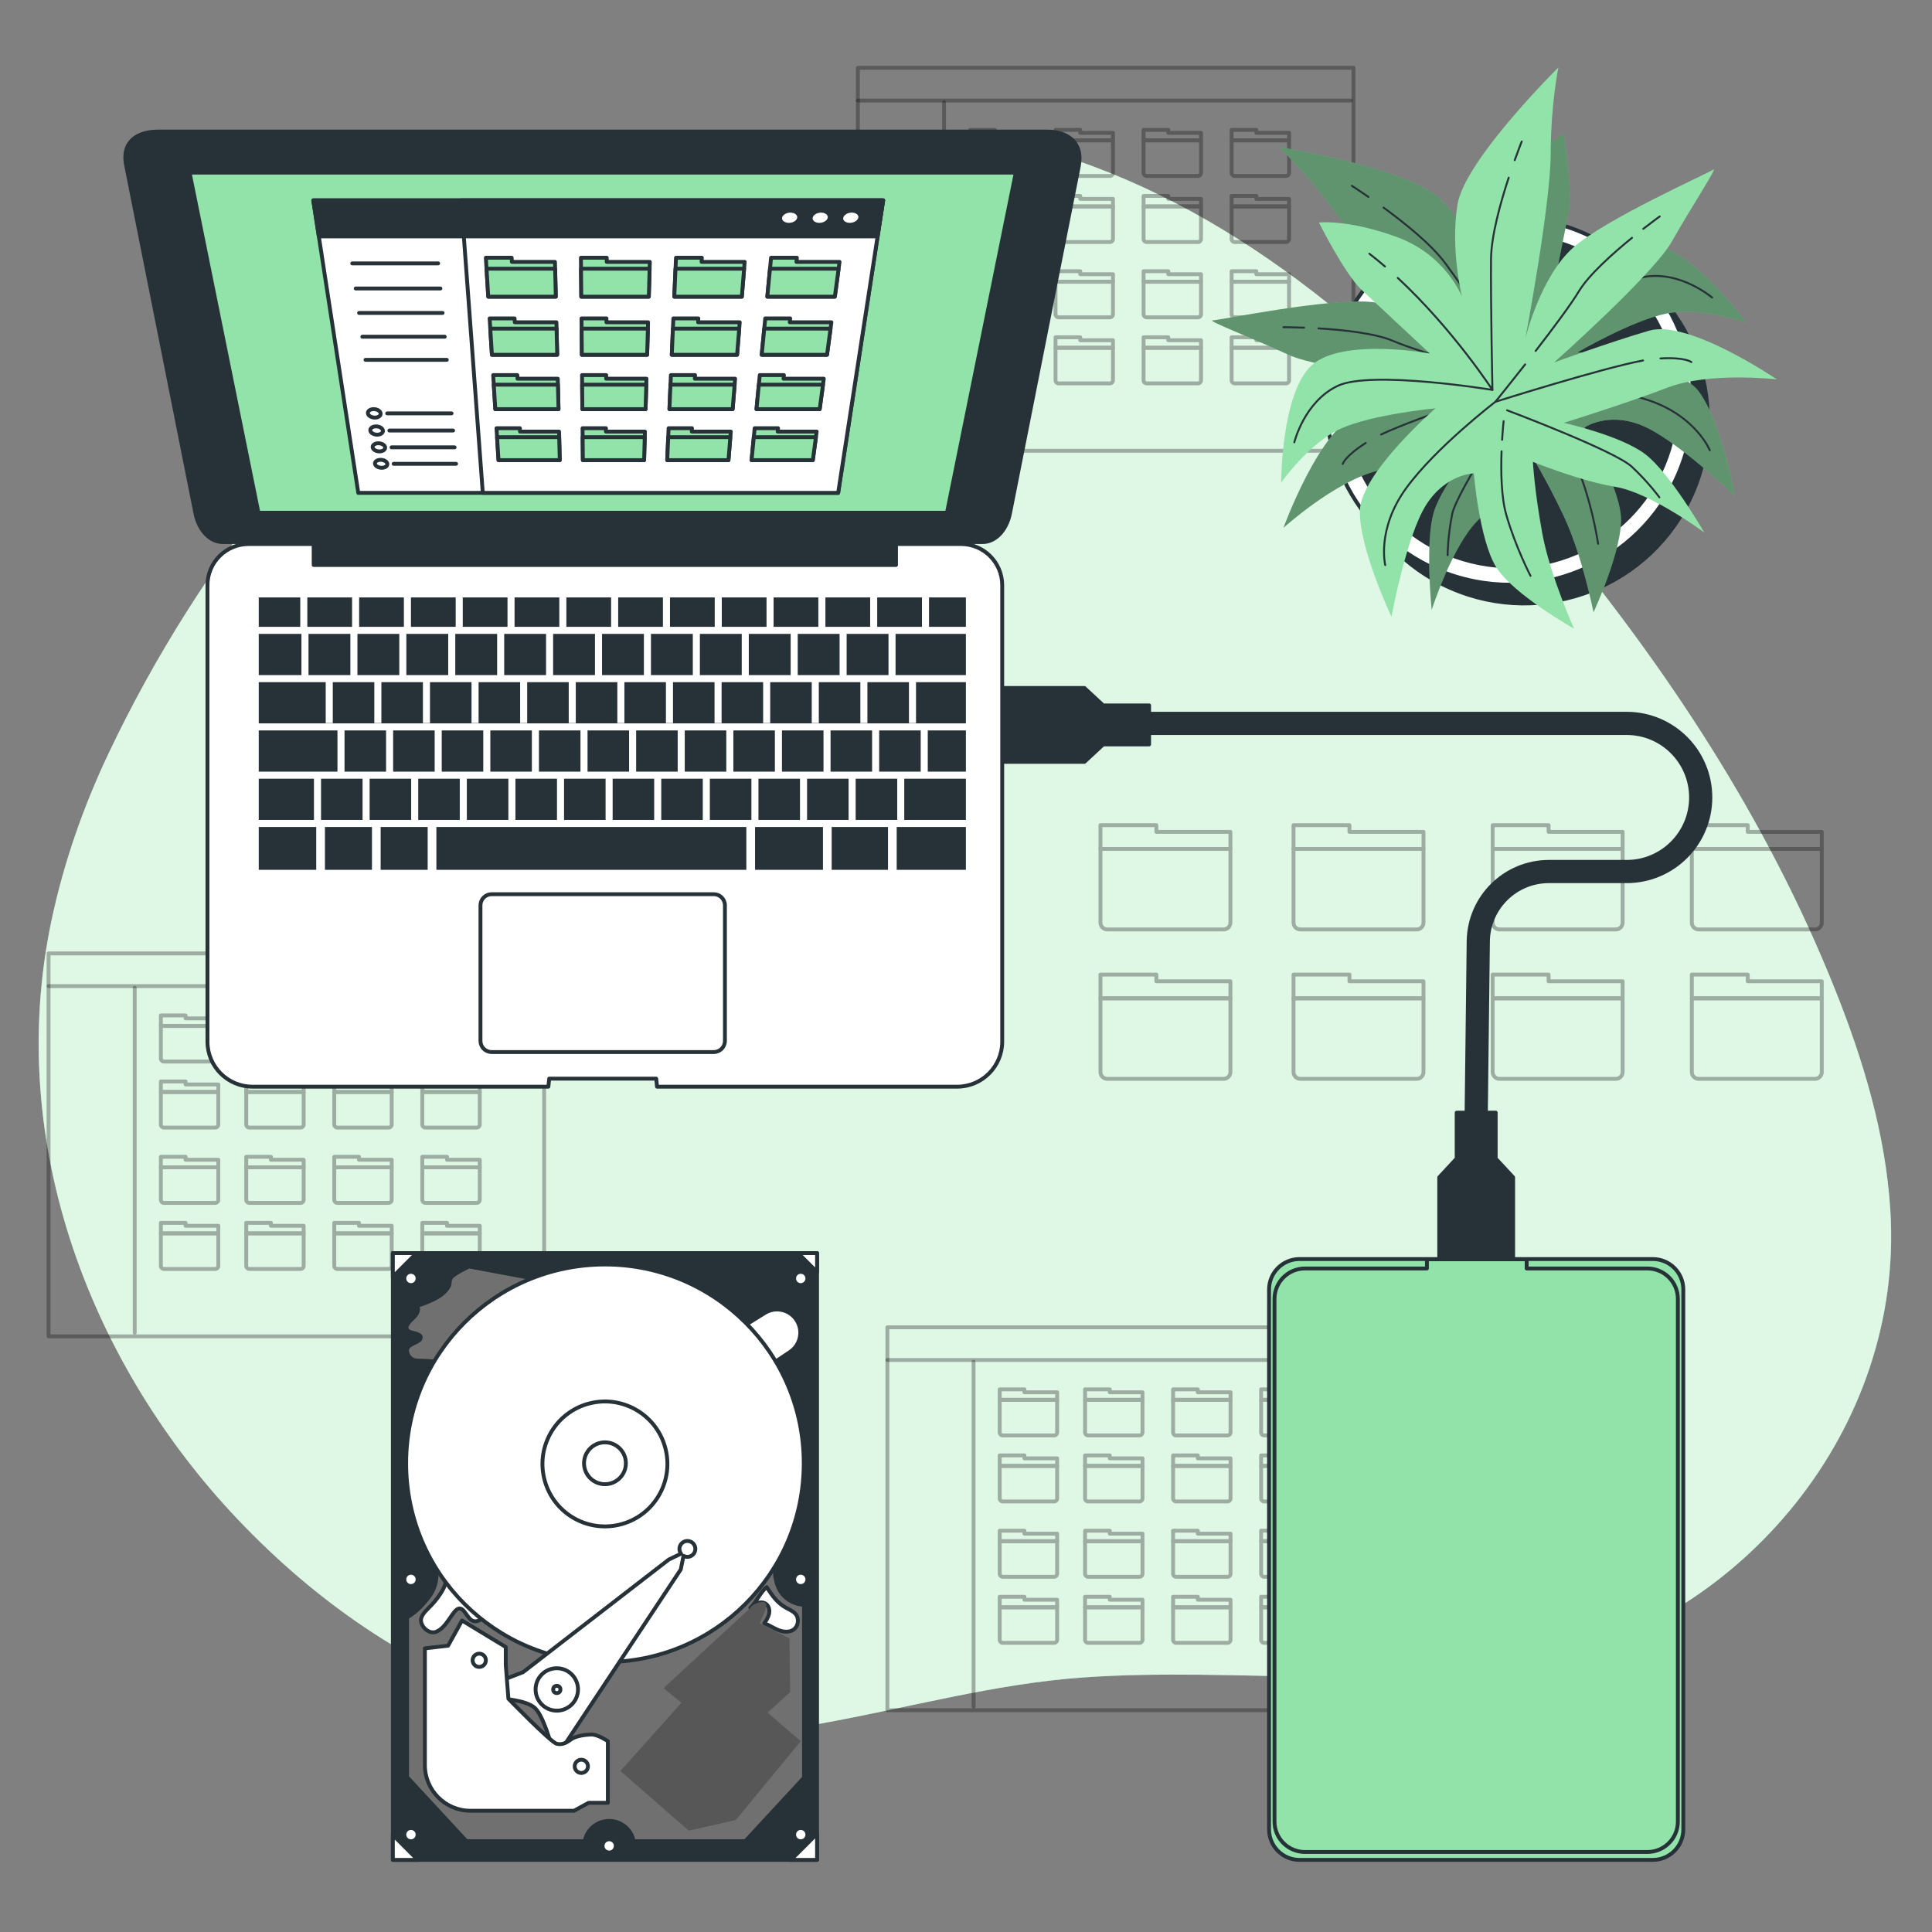 <?xml version="1.0" encoding="utf-8"?>
<svg version="1.1" xmlns="http://www.w3.org/2000/svg" xmlns:xlink="http://www.w3.org/1999/xlink" x="0px" y="0px"
	 viewBox="0 0 500 500" style="enable-background:new 0 0 500 500;" xml:space="preserve">
<rect x="0" y="0" width="500" height="500" fill="#808080" stroke="none"/>
<g id="Background_Simple">
	<g>
		<path style="fill:#92E3A9;" d="M13.33,238.212C1.005,296.617,24.322,353.989,61.455,393.125
			c41.17,43.391,93.691,63.231,150.956,52.935c22.693-4.08,45.171-10.358,68.114-11.952c39.454-2.741,81.341,3.832,120.305-4.51
			c49.282-10.551,92.02-59.258,88.383-116.476c-1.261-19.846-7.055-38.866-14.243-56.893
			c-17.674-44.327-43.88-83.728-73.335-119.278c-33.203-40.073-71.954-76.445-118.753-93.901
			C179.623,4.535,75.488,94.877,28.039,195.108C21.584,208.745,16.477,223.3,13.33,238.212z"/>
		<path style="opacity:0.7;fill:#FFFFFF;" d="M13.33,238.212C1.005,296.617,24.322,353.989,61.455,393.125
			c41.17,43.391,93.691,63.231,150.956,52.935c22.693-4.08,45.171-10.358,68.114-11.952c39.454-2.741,81.341,3.832,120.305-4.51
			c49.282-10.551,92.02-59.258,88.383-116.476c-1.261-19.846-7.055-38.866-14.243-56.893
			c-17.674-44.327-43.88-83.728-73.335-119.278c-33.203-40.073-71.954-76.445-118.753-93.901
			C179.623,4.535,75.488,94.877,28.039,195.108C21.584,208.745,16.477,223.3,13.33,238.212z"/>
	</g>
</g>
<g id="Files">
	<g style="opacity:0.3;">
		<g>
			<polygon style="fill:none;stroke:#000000;stroke-linecap:round;stroke-linejoin:round;stroke-miterlimit:10;" points="
				318.429,215.284 318.429,219.704 284.799,219.704 284.799,213.554 299.269,213.554 299.269,215.284 			"/>
			<path style="fill:none;stroke:#000000;stroke-linecap:round;stroke-linejoin:round;stroke-miterlimit:10;" d="M318.429,219.704
				v19.074c0,0.971-0.787,1.758-1.758,1.758h-30.115c-0.971,0-1.758-0.787-1.758-1.758v-19.074H318.429z"/>
		</g>
		<g>
			<polygon style="fill:none;stroke:#000000;stroke-linecap:round;stroke-linejoin:round;stroke-miterlimit:10;" points="
				318.429,253.953 318.429,258.373 284.799,258.373 284.799,252.223 299.269,252.223 299.269,253.953 			"/>
			<path style="fill:none;stroke:#000000;stroke-linecap:round;stroke-linejoin:round;stroke-miterlimit:10;" d="M318.429,258.373
				v19.074c0,0.971-0.787,1.758-1.758,1.758h-30.115c-0.971,0-1.758-0.787-1.758-1.758v-19.074H318.429z"/>
		</g>
		<g>
			<polygon style="fill:none;stroke:#000000;stroke-linecap:round;stroke-linejoin:round;stroke-miterlimit:10;" points="
				368.396,215.284 368.396,219.704 334.766,219.704 334.766,213.554 349.236,213.554 349.236,215.284 			"/>
			<path style="fill:none;stroke:#000000;stroke-linecap:round;stroke-linejoin:round;stroke-miterlimit:10;" d="M368.396,219.704
				v19.074c0,0.971-0.787,1.758-1.758,1.758h-30.115c-0.971,0-1.758-0.787-1.758-1.758v-19.074H368.396z"/>
		</g>
		<g>
			<polygon style="fill:none;stroke:#000000;stroke-linecap:round;stroke-linejoin:round;stroke-miterlimit:10;" points="
				368.396,253.953 368.396,258.373 334.766,258.373 334.766,252.223 349.236,252.223 349.236,253.953 			"/>
			<path style="fill:none;stroke:#000000;stroke-linecap:round;stroke-linejoin:round;stroke-miterlimit:10;" d="M368.396,258.373
				v19.074c0,0.971-0.787,1.758-1.758,1.758h-30.115c-0.971,0-1.758-0.787-1.758-1.758v-19.074H368.396z"/>
		</g>
		<g>
			<polygon style="fill:none;stroke:#000000;stroke-linecap:round;stroke-linejoin:round;stroke-miterlimit:10;" points="
				419.935,215.284 419.935,219.704 386.305,219.704 386.305,213.554 400.775,213.554 400.775,215.284 			"/>
			<path style="fill:none;stroke:#000000;stroke-linecap:round;stroke-linejoin:round;stroke-miterlimit:10;" d="M419.935,219.704
				v19.074c0,0.971-0.787,1.758-1.758,1.758h-30.115c-0.971,0-1.758-0.787-1.758-1.758v-19.074H419.935z"/>
		</g>
		<g>
			<polygon style="fill:none;stroke:#000000;stroke-linecap:round;stroke-linejoin:round;stroke-miterlimit:10;" points="
				419.935,253.953 419.935,258.373 386.305,258.373 386.305,252.223 400.775,252.223 400.775,253.953 			"/>
			<path style="fill:none;stroke:#000000;stroke-linecap:round;stroke-linejoin:round;stroke-miterlimit:10;" d="M419.935,258.373
				v19.074c0,0.971-0.787,1.758-1.758,1.758h-30.115c-0.971,0-1.758-0.787-1.758-1.758v-19.074H419.935z"/>
		</g>
		<g>
			<polygon style="fill:none;stroke:#000000;stroke-linecap:round;stroke-linejoin:round;stroke-miterlimit:10;" points="
				471.474,215.284 471.474,219.704 437.844,219.704 437.844,213.554 452.314,213.554 452.314,215.284 			"/>
			<path style="fill:none;stroke:#000000;stroke-linecap:round;stroke-linejoin:round;stroke-miterlimit:10;" d="M471.474,219.704
				v19.074c0,0.971-0.787,1.758-1.758,1.758h-30.115c-0.971,0-1.758-0.787-1.758-1.758v-19.074H471.474z"/>
		</g>
		<g>
			<polygon style="fill:none;stroke:#000000;stroke-linecap:round;stroke-linejoin:round;stroke-miterlimit:10;" points="
				471.474,253.953 471.474,258.373 437.844,258.373 437.844,252.223 452.314,252.223 452.314,253.953 			"/>
			<path style="fill:none;stroke:#000000;stroke-linecap:round;stroke-linejoin:round;stroke-miterlimit:10;" d="M471.474,258.373
				v19.074c0,0.971-0.787,1.758-1.758,1.758h-30.115c-0.971,0-1.758-0.787-1.758-1.758v-19.074H471.474z"/>
		</g>
	</g>
	<g>
		<g style="opacity:0.3;">
			<g>
				<polygon style="fill:none;stroke:#000000;stroke-linecap:round;stroke-linejoin:round;stroke-miterlimit:10;" points="
					273.588,360.326 273.588,362.279 258.721,362.279 258.721,359.561 265.118,359.561 265.118,360.326 				"/>
				<path style="fill:none;stroke:#000000;stroke-linecap:round;stroke-linejoin:round;stroke-miterlimit:10;" d="M273.588,362.279
					v8.432c0,0.429-0.348,0.777-0.777,0.777h-13.313c-0.429,0-0.777-0.348-0.777-0.777v-8.432H273.588z"/>
			</g>
			<g>
				<polygon style="fill:none;stroke:#000000;stroke-linecap:round;stroke-linejoin:round;stroke-miterlimit:10;" points="
					273.588,377.42 273.588,379.374 258.721,379.374 258.721,376.655 265.118,376.655 265.118,377.42 				"/>
				<path style="fill:none;stroke:#000000;stroke-linecap:round;stroke-linejoin:round;stroke-miterlimit:10;" d="M273.588,379.374
					v8.432c0,0.429-0.348,0.777-0.777,0.777h-13.313c-0.429,0-0.777-0.348-0.777-0.777v-8.432H273.588z"/>
			</g>
			<g>
				<polygon style="fill:none;stroke:#000000;stroke-linecap:round;stroke-linejoin:round;stroke-miterlimit:10;" points="
					295.678,360.326 295.678,362.279 280.811,362.279 280.811,359.561 287.208,359.561 287.208,360.326 				"/>
				<path style="fill:none;stroke:#000000;stroke-linecap:round;stroke-linejoin:round;stroke-miterlimit:10;" d="M295.678,362.279
					v8.432c0,0.429-0.348,0.777-0.777,0.777h-13.313c-0.429,0-0.777-0.348-0.777-0.777v-8.432H295.678z"/>
			</g>
			<g>
				<polygon style="fill:none;stroke:#000000;stroke-linecap:round;stroke-linejoin:round;stroke-miterlimit:10;" points="
					295.678,377.42 295.678,379.374 280.811,379.374 280.811,376.655 287.208,376.655 287.208,377.42 				"/>
				<path style="fill:none;stroke:#000000;stroke-linecap:round;stroke-linejoin:round;stroke-miterlimit:10;" d="M295.678,379.374
					v8.432c0,0.429-0.348,0.777-0.777,0.777h-13.313c-0.429,0-0.777-0.348-0.777-0.777v-8.432H295.678z"/>
			</g>
			<g>
				<polygon style="fill:none;stroke:#000000;stroke-linecap:round;stroke-linejoin:round;stroke-miterlimit:10;" points="
					318.462,360.326 318.462,362.279 303.595,362.279 303.595,359.561 309.992,359.561 309.992,360.326 				"/>
				<path style="fill:none;stroke:#000000;stroke-linecap:round;stroke-linejoin:round;stroke-miterlimit:10;" d="M318.462,362.279
					v8.432c0,0.429-0.348,0.777-0.777,0.777h-13.313c-0.429,0-0.777-0.348-0.777-0.777v-8.432H318.462z"/>
			</g>
			<g>
				<polygon style="fill:none;stroke:#000000;stroke-linecap:round;stroke-linejoin:round;stroke-miterlimit:10;" points="
					318.462,377.42 318.462,379.374 303.595,379.374 303.595,376.655 309.992,376.655 309.992,377.42 				"/>
				<path style="fill:none;stroke:#000000;stroke-linecap:round;stroke-linejoin:round;stroke-miterlimit:10;" d="M318.462,379.374
					v8.432c0,0.429-0.348,0.777-0.777,0.777h-13.313c-0.429,0-0.777-0.348-0.777-0.777v-8.432H318.462z"/>
			</g>
			<g>
				<polygon style="fill:none;stroke:#000000;stroke-linecap:round;stroke-linejoin:round;stroke-miterlimit:10;" points="
					341.246,360.326 341.246,362.279 326.379,362.279 326.379,359.561 332.776,359.561 332.776,360.326 				"/>
				<path style="fill:none;stroke:#000000;stroke-linecap:round;stroke-linejoin:round;stroke-miterlimit:10;" d="M341.246,362.279
					v8.432c0,0.429-0.348,0.777-0.777,0.777h-13.313c-0.429,0-0.777-0.348-0.777-0.777v-8.432H341.246z"/>
			</g>
			<g>
				<polygon style="fill:none;stroke:#000000;stroke-linecap:round;stroke-linejoin:round;stroke-miterlimit:10;" points="
					341.246,377.42 341.246,379.374 326.379,379.374 326.379,376.655 332.776,376.655 332.776,377.42 				"/>
				<path style="fill:none;stroke:#000000;stroke-linecap:round;stroke-linejoin:round;stroke-miterlimit:10;" d="M341.246,379.374
					v8.432c0,0.429-0.348,0.777-0.777,0.777h-13.313c-0.429,0-0.777-0.348-0.777-0.777v-8.432H341.246z"/>
			</g>
		</g>
		<g style="opacity:0.3;">
			<g>
				<polygon style="fill:none;stroke:#000000;stroke-linecap:round;stroke-linejoin:round;stroke-miterlimit:10;" points="
					273.588,396.911 273.588,398.865 258.721,398.865 258.721,396.146 265.118,396.146 265.118,396.911 				"/>
				<path style="fill:none;stroke:#000000;stroke-linecap:round;stroke-linejoin:round;stroke-miterlimit:10;" d="M273.588,398.865
					v8.432c0,0.429-0.348,0.777-0.777,0.777h-13.313c-0.429,0-0.777-0.348-0.777-0.777v-8.432H273.588z"/>
			</g>
			<g>
				<polygon style="fill:none;stroke:#000000;stroke-linecap:round;stroke-linejoin:round;stroke-miterlimit:10;" points="
					273.588,414.005 273.588,415.96 258.721,415.96 258.721,413.241 265.118,413.241 265.118,414.005 				"/>
				<path style="fill:none;stroke:#000000;stroke-linecap:round;stroke-linejoin:round;stroke-miterlimit:10;" d="M273.588,415.96
					v8.432c0,0.429-0.348,0.777-0.777,0.777h-13.313c-0.429,0-0.777-0.348-0.777-0.777v-8.432H273.588z"/>
			</g>
			<g>
				<polygon style="fill:none;stroke:#000000;stroke-linecap:round;stroke-linejoin:round;stroke-miterlimit:10;" points="
					295.678,396.911 295.678,398.865 280.811,398.865 280.811,396.146 287.208,396.146 287.208,396.911 				"/>
				<path style="fill:none;stroke:#000000;stroke-linecap:round;stroke-linejoin:round;stroke-miterlimit:10;" d="M295.678,398.865
					v8.432c0,0.429-0.348,0.777-0.777,0.777h-13.313c-0.429,0-0.777-0.348-0.777-0.777v-8.432H295.678z"/>
			</g>
			<g>
				<polygon style="fill:none;stroke:#000000;stroke-linecap:round;stroke-linejoin:round;stroke-miterlimit:10;" points="
					295.678,414.005 295.678,415.96 280.811,415.96 280.811,413.241 287.208,413.241 287.208,414.005 				"/>
				<path style="fill:none;stroke:#000000;stroke-linecap:round;stroke-linejoin:round;stroke-miterlimit:10;" d="M295.678,415.96
					v8.432c0,0.429-0.348,0.777-0.777,0.777h-13.313c-0.429,0-0.777-0.348-0.777-0.777v-8.432H295.678z"/>
			</g>
			<g>
				<polygon style="fill:none;stroke:#000000;stroke-linecap:round;stroke-linejoin:round;stroke-miterlimit:10;" points="
					318.462,396.911 318.462,398.865 303.595,398.865 303.595,396.146 309.992,396.146 309.992,396.911 				"/>
				<path style="fill:none;stroke:#000000;stroke-linecap:round;stroke-linejoin:round;stroke-miterlimit:10;" d="M318.462,398.865
					v8.432c0,0.429-0.348,0.777-0.777,0.777h-13.313c-0.429,0-0.777-0.348-0.777-0.777v-8.432H318.462z"/>
			</g>
			<g>
				<polygon style="fill:none;stroke:#000000;stroke-linecap:round;stroke-linejoin:round;stroke-miterlimit:10;" points="
					318.462,414.005 318.462,415.96 303.595,415.96 303.595,413.241 309.992,413.241 309.992,414.005 				"/>
				<path style="fill:none;stroke:#000000;stroke-linecap:round;stroke-linejoin:round;stroke-miterlimit:10;" d="M318.462,415.96
					v8.432c0,0.429-0.348,0.777-0.777,0.777h-13.313c-0.429,0-0.777-0.348-0.777-0.777v-8.432H318.462z"/>
			</g>
			<g>
				<polygon style="fill:none;stroke:#000000;stroke-linecap:round;stroke-linejoin:round;stroke-miterlimit:10;" points="
					341.246,396.911 341.246,398.865 326.379,398.865 326.379,396.146 332.776,396.146 332.776,396.911 				"/>
				<path style="fill:none;stroke:#000000;stroke-linecap:round;stroke-linejoin:round;stroke-miterlimit:10;" d="M341.246,398.865
					v8.432c0,0.429-0.348,0.777-0.777,0.777h-13.313c-0.429,0-0.777-0.348-0.777-0.777v-8.432H341.246z"/>
			</g>
			<g>
				<polygon style="fill:none;stroke:#000000;stroke-linecap:round;stroke-linejoin:round;stroke-miterlimit:10;" points="
					341.246,414.005 341.246,415.96 326.379,415.96 326.379,413.241 332.776,413.241 332.776,414.005 				"/>
				<path style="fill:none;stroke:#000000;stroke-linecap:round;stroke-linejoin:round;stroke-miterlimit:10;" d="M341.246,415.96
					v8.432c0,0.429-0.348,0.777-0.777,0.777h-13.313c-0.429,0-0.777-0.348-0.777-0.777v-8.432H341.246z"/>
			</g>
		</g>
		
			<rect x="229.653" y="343.503" style="opacity:0.3;fill:none;stroke:#000000;stroke-linecap:round;stroke-linejoin:round;stroke-miterlimit:10;" width="128.26" height="99.11"/>
		
			<line style="opacity:0.3;fill:none;stroke:#000000;stroke-linecap:round;stroke-linejoin:round;stroke-miterlimit:10;" x1="229.646" y1="351.973" x2="357.248" y2="351.973"/>
		
			<line style="opacity:0.3;fill:none;stroke:#000000;stroke-linecap:round;stroke-linejoin:round;stroke-miterlimit:10;" x1="251.954" y1="352.419" x2="251.954" y2="441.651"/>
	</g>
	<g>
		<g style="opacity:0.3;">
			<g>
				<polygon style="fill:none;stroke:#000000;stroke-linecap:round;stroke-linejoin:round;stroke-miterlimit:10;" points="
					56.5,263.559 56.5,265.513 41.633,265.513 41.633,262.794 48.03,262.794 48.03,263.559 				"/>
				<path style="fill:none;stroke:#000000;stroke-linecap:round;stroke-linejoin:round;stroke-miterlimit:10;" d="M56.5,265.513
					v8.432c0,0.429-0.348,0.777-0.777,0.777H42.41c-0.429,0-0.777-0.348-0.777-0.777v-8.432H56.5z"/>
			</g>
			<g>
				<polygon style="fill:none;stroke:#000000;stroke-linecap:round;stroke-linejoin:round;stroke-miterlimit:10;" points="
					56.5,280.654 56.5,282.608 41.633,282.608 41.633,279.889 48.03,279.889 48.03,280.654 				"/>
				<path style="fill:none;stroke:#000000;stroke-linecap:round;stroke-linejoin:round;stroke-miterlimit:10;" d="M56.5,282.608
					v8.432c0,0.429-0.348,0.777-0.777,0.777H42.41c-0.429,0-0.777-0.348-0.777-0.777v-8.432H56.5z"/>
			</g>
			<g>
				<polygon style="fill:none;stroke:#000000;stroke-linecap:round;stroke-linejoin:round;stroke-miterlimit:10;" points="
					78.59,263.559 78.59,265.513 63.723,265.513 63.723,262.794 70.12,262.794 70.12,263.559 				"/>
				<path style="fill:none;stroke:#000000;stroke-linecap:round;stroke-linejoin:round;stroke-miterlimit:10;" d="M78.59,265.513
					v8.432c0,0.429-0.348,0.777-0.777,0.777H64.5c-0.429,0-0.777-0.348-0.777-0.777v-8.432H78.59z"/>
			</g>
			<g>
				<polygon style="fill:none;stroke:#000000;stroke-linecap:round;stroke-linejoin:round;stroke-miterlimit:10;" points="
					78.59,280.654 78.59,282.608 63.723,282.608 63.723,279.889 70.12,279.889 70.12,280.654 				"/>
				<path style="fill:none;stroke:#000000;stroke-linecap:round;stroke-linejoin:round;stroke-miterlimit:10;" d="M78.59,282.608
					v8.432c0,0.429-0.348,0.777-0.777,0.777H64.5c-0.429,0-0.777-0.348-0.777-0.777v-8.432H78.59z"/>
			</g>
			<g>
				<polygon style="fill:none;stroke:#000000;stroke-linecap:round;stroke-linejoin:round;stroke-miterlimit:10;" points="
					101.374,263.559 101.374,265.513 86.507,265.513 86.507,262.794 92.904,262.794 92.904,263.559 				"/>
				<path style="fill:none;stroke:#000000;stroke-linecap:round;stroke-linejoin:round;stroke-miterlimit:10;" d="M101.374,265.513
					v8.432c0,0.429-0.348,0.777-0.777,0.777H87.284c-0.429,0-0.777-0.348-0.777-0.777v-8.432H101.374z"/>
			</g>
			<g>
				<polygon style="fill:none;stroke:#000000;stroke-linecap:round;stroke-linejoin:round;stroke-miterlimit:10;" points="
					101.374,280.654 101.374,282.608 86.507,282.608 86.507,279.889 92.904,279.889 92.904,280.654 				"/>
				<path style="fill:none;stroke:#000000;stroke-linecap:round;stroke-linejoin:round;stroke-miterlimit:10;" d="M101.374,282.608
					v8.432c0,0.429-0.348,0.777-0.777,0.777H87.284c-0.429,0-0.777-0.348-0.777-0.777v-8.432H101.374z"/>
			</g>
			<g>
				<polygon style="fill:none;stroke:#000000;stroke-linecap:round;stroke-linejoin:round;stroke-miterlimit:10;" points="
					124.159,263.559 124.159,265.513 109.292,265.513 109.292,262.794 115.688,262.794 115.688,263.559 				"/>
				<path style="fill:none;stroke:#000000;stroke-linecap:round;stroke-linejoin:round;stroke-miterlimit:10;" d="M124.159,265.513
					v8.432c0,0.429-0.348,0.777-0.777,0.777h-13.313c-0.429,0-0.777-0.348-0.777-0.777v-8.432H124.159z"/>
			</g>
			<g>
				<polygon style="fill:none;stroke:#000000;stroke-linecap:round;stroke-linejoin:round;stroke-miterlimit:10;" points="
					124.159,280.654 124.159,282.608 109.292,282.608 109.292,279.889 115.688,279.889 115.688,280.654 				"/>
				<path style="fill:none;stroke:#000000;stroke-linecap:round;stroke-linejoin:round;stroke-miterlimit:10;" d="M124.159,282.608
					v8.432c0,0.429-0.348,0.777-0.777,0.777h-13.313c-0.429,0-0.777-0.348-0.777-0.777v-8.432H124.159z"/>
			</g>
		</g>
		<g style="opacity:0.3;">
			<g>
				<polygon style="fill:none;stroke:#000000;stroke-linecap:round;stroke-linejoin:round;stroke-miterlimit:10;" points="
					56.5,300.144 56.5,302.098 41.633,302.098 41.633,299.38 48.03,299.38 48.03,300.144 				"/>
				<path style="fill:none;stroke:#000000;stroke-linecap:round;stroke-linejoin:round;stroke-miterlimit:10;" d="M56.5,302.098
					v8.432c0,0.429-0.348,0.777-0.777,0.777H42.41c-0.429,0-0.777-0.348-0.777-0.777v-8.432H56.5z"/>
			</g>
			<g>
				<polygon style="fill:none;stroke:#000000;stroke-linecap:round;stroke-linejoin:round;stroke-miterlimit:10;" points="
					56.5,317.239 56.5,319.193 41.633,319.193 41.633,316.474 48.03,316.474 48.03,317.239 				"/>
				<path style="fill:none;stroke:#000000;stroke-linecap:round;stroke-linejoin:round;stroke-miterlimit:10;" d="M56.5,319.193
					v8.432c0,0.429-0.348,0.777-0.777,0.777H42.41c-0.429,0-0.777-0.348-0.777-0.777v-8.432H56.5z"/>
			</g>
			<g>
				<polygon style="fill:none;stroke:#000000;stroke-linecap:round;stroke-linejoin:round;stroke-miterlimit:10;" points="
					78.59,300.144 78.59,302.098 63.723,302.098 63.723,299.38 70.12,299.38 70.12,300.144 				"/>
				<path style="fill:none;stroke:#000000;stroke-linecap:round;stroke-linejoin:round;stroke-miterlimit:10;" d="M78.59,302.098
					v8.432c0,0.429-0.348,0.777-0.777,0.777H64.5c-0.429,0-0.777-0.348-0.777-0.777v-8.432H78.59z"/>
			</g>
			<g>
				<polygon style="fill:none;stroke:#000000;stroke-linecap:round;stroke-linejoin:round;stroke-miterlimit:10;" points="
					78.59,317.239 78.59,319.193 63.723,319.193 63.723,316.474 70.12,316.474 70.12,317.239 				"/>
				<path style="fill:none;stroke:#000000;stroke-linecap:round;stroke-linejoin:round;stroke-miterlimit:10;" d="M78.59,319.193
					v8.432c0,0.429-0.348,0.777-0.777,0.777H64.5c-0.429,0-0.777-0.348-0.777-0.777v-8.432H78.59z"/>
			</g>
			<g>
				<polygon style="fill:none;stroke:#000000;stroke-linecap:round;stroke-linejoin:round;stroke-miterlimit:10;" points="
					101.374,300.144 101.374,302.098 86.507,302.098 86.507,299.38 92.904,299.38 92.904,300.144 				"/>
				<path style="fill:none;stroke:#000000;stroke-linecap:round;stroke-linejoin:round;stroke-miterlimit:10;" d="M101.374,302.098
					v8.432c0,0.429-0.348,0.777-0.777,0.777H87.284c-0.429,0-0.777-0.348-0.777-0.777v-8.432H101.374z"/>
			</g>
			<g>
				<polygon style="fill:none;stroke:#000000;stroke-linecap:round;stroke-linejoin:round;stroke-miterlimit:10;" points="
					101.374,317.239 101.374,319.193 86.507,319.193 86.507,316.474 92.904,316.474 92.904,317.239 				"/>
				<path style="fill:none;stroke:#000000;stroke-linecap:round;stroke-linejoin:round;stroke-miterlimit:10;" d="M101.374,319.193
					v8.432c0,0.429-0.348,0.777-0.777,0.777H87.284c-0.429,0-0.777-0.348-0.777-0.777v-8.432H101.374z"/>
			</g>
			<g>
				<polygon style="fill:none;stroke:#000000;stroke-linecap:round;stroke-linejoin:round;stroke-miterlimit:10;" points="
					124.159,300.144 124.159,302.098 109.292,302.098 109.292,299.38 115.688,299.38 115.688,300.144 				"/>
				<path style="fill:none;stroke:#000000;stroke-linecap:round;stroke-linejoin:round;stroke-miterlimit:10;" d="M124.159,302.098
					v8.432c0,0.429-0.348,0.777-0.777,0.777h-13.313c-0.429,0-0.777-0.348-0.777-0.777v-8.432H124.159z"/>
			</g>
			<g>
				<polygon style="fill:none;stroke:#000000;stroke-linecap:round;stroke-linejoin:round;stroke-miterlimit:10;" points="
					124.159,317.239 124.159,319.193 109.292,319.193 109.292,316.474 115.688,316.474 115.688,317.239 				"/>
				<path style="fill:none;stroke:#000000;stroke-linecap:round;stroke-linejoin:round;stroke-miterlimit:10;" d="M124.159,319.193
					v8.432c0,0.429-0.348,0.777-0.777,0.777h-13.313c-0.429,0-0.777-0.348-0.777-0.777v-8.432H124.159z"/>
			</g>
		</g>
		
			<rect x="12.565" y="246.736" style="opacity:0.3;fill:none;stroke:#000000;stroke-linecap:round;stroke-linejoin:round;stroke-miterlimit:10;" width="128.26" height="99.11"/>
		
			<line style="opacity:0.3;fill:none;stroke:#000000;stroke-linecap:round;stroke-linejoin:round;stroke-miterlimit:10;" x1="12.558" y1="255.207" x2="140.161" y2="255.207"/>
		
			<line style="opacity:0.3;fill:none;stroke:#000000;stroke-linecap:round;stroke-linejoin:round;stroke-miterlimit:10;" x1="34.867" y1="255.653" x2="34.867" y2="344.885"/>
	</g>
	<g>
		<g style="opacity:0.3;">
			<g>
				<polygon style="fill:none;stroke:#000000;stroke-linecap:round;stroke-linejoin:round;stroke-miterlimit:10;" points="
					265.949,34.376 265.949,36.33 251.081,36.33 251.081,33.611 257.478,33.611 257.478,34.376 				"/>
				<path style="fill:none;stroke:#000000;stroke-linecap:round;stroke-linejoin:round;stroke-miterlimit:10;" d="M265.949,36.33
					v8.432c0,0.429-0.348,0.777-0.777,0.777h-13.313c-0.429,0-0.777-0.348-0.777-0.777V36.33H265.949z"/>
			</g>
			<g>
				<polygon style="fill:none;stroke:#000000;stroke-linecap:round;stroke-linejoin:round;stroke-miterlimit:10;" points="
					265.949,51.471 265.949,53.425 251.081,53.425 251.081,50.706 257.478,50.706 257.478,51.471 				"/>
				<path style="fill:none;stroke:#000000;stroke-linecap:round;stroke-linejoin:round;stroke-miterlimit:10;" d="M265.949,53.425
					v8.432c0,0.429-0.348,0.777-0.777,0.777h-13.313c-0.429,0-0.777-0.348-0.777-0.777v-8.432H265.949z"/>
			</g>
			<g>
				<polygon style="fill:none;stroke:#000000;stroke-linecap:round;stroke-linejoin:round;stroke-miterlimit:10;" points="
					288.038,34.376 288.038,36.33 273.171,36.33 273.171,33.611 279.568,33.611 279.568,34.376 				"/>
				<path style="fill:none;stroke:#000000;stroke-linecap:round;stroke-linejoin:round;stroke-miterlimit:10;" d="M288.038,36.33
					v8.432c0,0.429-0.348,0.777-0.777,0.777h-13.313c-0.429,0-0.777-0.348-0.777-0.777V36.33H288.038z"/>
			</g>
			<g>
				<polygon style="fill:none;stroke:#000000;stroke-linecap:round;stroke-linejoin:round;stroke-miterlimit:10;" points="
					288.038,51.471 288.038,53.425 273.171,53.425 273.171,50.706 279.568,50.706 279.568,51.471 				"/>
				<path style="fill:none;stroke:#000000;stroke-linecap:round;stroke-linejoin:round;stroke-miterlimit:10;" d="M288.038,53.425
					v8.432c0,0.429-0.348,0.777-0.777,0.777h-13.313c-0.429,0-0.777-0.348-0.777-0.777v-8.432H288.038z"/>
			</g>
			<g>
				<polygon style="fill:none;stroke:#000000;stroke-linecap:round;stroke-linejoin:round;stroke-miterlimit:10;" points="
					310.823,34.376 310.823,36.33 295.956,36.33 295.956,33.611 302.352,33.611 302.352,34.376 				"/>
				<path style="fill:none;stroke:#000000;stroke-linecap:round;stroke-linejoin:round;stroke-miterlimit:10;" d="M310.823,36.33
					v8.432c0,0.429-0.348,0.777-0.777,0.777h-13.313c-0.429,0-0.777-0.348-0.777-0.777V36.33H310.823z"/>
			</g>
			<g>
				<polygon style="fill:none;stroke:#000000;stroke-linecap:round;stroke-linejoin:round;stroke-miterlimit:10;" points="
					310.823,51.471 310.823,53.425 295.956,53.425 295.956,50.706 302.352,50.706 302.352,51.471 				"/>
				<path style="fill:none;stroke:#000000;stroke-linecap:round;stroke-linejoin:round;stroke-miterlimit:10;" d="M310.823,53.425
					v8.432c0,0.429-0.348,0.777-0.777,0.777h-13.313c-0.429,0-0.777-0.348-0.777-0.777v-8.432H310.823z"/>
			</g>
			<g>
				<polygon style="fill:none;stroke:#000000;stroke-linecap:round;stroke-linejoin:round;stroke-miterlimit:10;" points="
					333.607,34.376 333.607,36.33 318.74,36.33 318.74,33.611 325.137,33.611 325.137,34.376 				"/>
				<path style="fill:none;stroke:#000000;stroke-linecap:round;stroke-linejoin:round;stroke-miterlimit:10;" d="M333.607,36.33
					v8.432c0,0.429-0.348,0.777-0.777,0.777h-13.313c-0.429,0-0.777-0.348-0.777-0.777V36.33H333.607z"/>
			</g>
			<g>
				<polygon style="fill:none;stroke:#000000;stroke-linecap:round;stroke-linejoin:round;stroke-miterlimit:10;" points="
					333.607,51.471 333.607,53.425 318.74,53.425 318.74,50.706 325.137,50.706 325.137,51.471 				"/>
				<path style="fill:none;stroke:#000000;stroke-linecap:round;stroke-linejoin:round;stroke-miterlimit:10;" d="M333.607,53.425
					v8.432c0,0.429-0.348,0.777-0.777,0.777h-13.313c-0.429,0-0.777-0.348-0.777-0.777v-8.432H333.607z"/>
			</g>
		</g>
		<g style="opacity:0.3;">
			<g>
				<polygon style="fill:none;stroke:#000000;stroke-linecap:round;stroke-linejoin:round;stroke-miterlimit:10;" points="
					265.949,70.961 265.949,72.915 251.081,72.915 251.081,70.196 257.478,70.196 257.478,70.961 				"/>
				<path style="fill:none;stroke:#000000;stroke-linecap:round;stroke-linejoin:round;stroke-miterlimit:10;" d="M265.949,72.915
					v8.432c0,0.429-0.348,0.777-0.777,0.777h-13.313c-0.429,0-0.777-0.348-0.777-0.777v-8.432H265.949z"/>
			</g>
			<g>
				<polygon style="fill:none;stroke:#000000;stroke-linecap:round;stroke-linejoin:round;stroke-miterlimit:10;" points="
					265.949,88.056 265.949,90.01 251.081,90.01 251.081,87.291 257.478,87.291 257.478,88.056 				"/>
				<path style="fill:none;stroke:#000000;stroke-linecap:round;stroke-linejoin:round;stroke-miterlimit:10;" d="M265.949,90.01
					v8.432c0,0.429-0.348,0.777-0.777,0.777h-13.313c-0.429,0-0.777-0.348-0.777-0.777V90.01H265.949z"/>
			</g>
			<g>
				<polygon style="fill:none;stroke:#000000;stroke-linecap:round;stroke-linejoin:round;stroke-miterlimit:10;" points="
					288.038,70.961 288.038,72.915 273.171,72.915 273.171,70.196 279.568,70.196 279.568,70.961 				"/>
				<path style="fill:none;stroke:#000000;stroke-linecap:round;stroke-linejoin:round;stroke-miterlimit:10;" d="M288.038,72.915
					v8.432c0,0.429-0.348,0.777-0.777,0.777h-13.313c-0.429,0-0.777-0.348-0.777-0.777v-8.432H288.038z"/>
			</g>
			<g>
				<polygon style="fill:none;stroke:#000000;stroke-linecap:round;stroke-linejoin:round;stroke-miterlimit:10;" points="
					288.038,88.056 288.038,90.01 273.171,90.01 273.171,87.291 279.568,87.291 279.568,88.056 				"/>
				<path style="fill:none;stroke:#000000;stroke-linecap:round;stroke-linejoin:round;stroke-miterlimit:10;" d="M288.038,90.01
					v8.432c0,0.429-0.348,0.777-0.777,0.777h-13.313c-0.429,0-0.777-0.348-0.777-0.777V90.01H288.038z"/>
			</g>
			<g>
				<polygon style="fill:none;stroke:#000000;stroke-linecap:round;stroke-linejoin:round;stroke-miterlimit:10;" points="
					310.823,70.961 310.823,72.915 295.956,72.915 295.956,70.196 302.352,70.196 302.352,70.961 				"/>
				<path style="fill:none;stroke:#000000;stroke-linecap:round;stroke-linejoin:round;stroke-miterlimit:10;" d="M310.823,72.915
					v8.432c0,0.429-0.348,0.777-0.777,0.777h-13.313c-0.429,0-0.777-0.348-0.777-0.777v-8.432H310.823z"/>
			</g>
			<g>
				<polygon style="fill:none;stroke:#000000;stroke-linecap:round;stroke-linejoin:round;stroke-miterlimit:10;" points="
					310.823,88.056 310.823,90.01 295.956,90.01 295.956,87.291 302.352,87.291 302.352,88.056 				"/>
				<path style="fill:none;stroke:#000000;stroke-linecap:round;stroke-linejoin:round;stroke-miterlimit:10;" d="M310.823,90.01
					v8.432c0,0.429-0.348,0.777-0.777,0.777h-13.313c-0.429,0-0.777-0.348-0.777-0.777V90.01H310.823z"/>
			</g>
			<g>
				<polygon style="fill:none;stroke:#000000;stroke-linecap:round;stroke-linejoin:round;stroke-miterlimit:10;" points="
					333.607,70.961 333.607,72.915 318.74,72.915 318.74,70.196 325.137,70.196 325.137,70.961 				"/>
				<path style="fill:none;stroke:#000000;stroke-linecap:round;stroke-linejoin:round;stroke-miterlimit:10;" d="M333.607,72.915
					v8.432c0,0.429-0.348,0.777-0.777,0.777h-13.313c-0.429,0-0.777-0.348-0.777-0.777v-8.432H333.607z"/>
			</g>
			<g>
				<polygon style="fill:none;stroke:#000000;stroke-linecap:round;stroke-linejoin:round;stroke-miterlimit:10;" points="
					333.607,88.056 333.607,90.01 318.74,90.01 318.74,87.291 325.137,87.291 325.137,88.056 				"/>
				<path style="fill:none;stroke:#000000;stroke-linecap:round;stroke-linejoin:round;stroke-miterlimit:10;" d="M333.607,90.01
					v8.432c0,0.429-0.348,0.777-0.777,0.777h-13.313c-0.429,0-0.777-0.348-0.777-0.777V90.01H333.607z"/>
			</g>
		</g>
		
			<rect x="222.013" y="17.553" style="opacity:0.3;fill:none;stroke:#000000;stroke-linecap:round;stroke-linejoin:round;stroke-miterlimit:10;" width="128.26" height="99.11"/>
		
			<line style="opacity:0.3;fill:none;stroke:#000000;stroke-linecap:round;stroke-linejoin:round;stroke-miterlimit:10;" x1="222.007" y1="26.023" x2="349.609" y2="26.023"/>
		
			<line style="opacity:0.3;fill:none;stroke:#000000;stroke-linecap:round;stroke-linejoin:round;stroke-miterlimit:10;" x1="244.315" y1="26.469" x2="244.315" y2="115.702"/>
	</g>
</g>
<g id="Plant">
	<g>
		
			<ellipse transform="matrix(0.401 -0.916 0.916 0.401 136.874 426.414)" style="fill:#263238;stroke:#263238;stroke-linecap:round;stroke-linejoin:round;stroke-miterlimit:10;" cx="394.409" cy="108.574" rx="47.499" ry="47.499"/>
		
			<ellipse transform="matrix(0.293 -0.956 0.956 0.293 176.921 447.059)" style="fill:#FFFFFF;stroke:#263238;stroke-linecap:round;stroke-linejoin:round;stroke-miterlimit:10;" cx="390.869" cy="103.853" rx="47.499" ry="47.499"/>
		
			<ellipse transform="matrix(0.191 -0.982 0.982 0.191 214.426 467.765)" style="fill:#263238;stroke:#263238;stroke-linecap:round;stroke-linejoin:round;stroke-miterlimit:10;" cx="390.869" cy="103.853" rx="42.778" ry="42.779"/>
		<g>
			<path style="fill:#92E3A9;" d="M385.853,71.696c0,0-4.721-11.801-12.981-20.062c-8.261-8.261-41.893-13.571-41.893-13.571
				s7.081,6.491,14.751,17.111c7.671,10.621,33.043,34.813,33.043,34.813s-12.391-10.621-23.602-11.801
				c-11.211-1.18-39.533,4.72-41.303,4.72s10.621,4.72,19.472,8.851c8.851,4.13,43.073,7.671,43.073,7.671
				s-14.751,4.13-24.782,7.671c-10.031,3.54-19.472,29.502-19.472,29.502s12.981-11.801,24.192-14.751
				c11.211-2.95,27.142-8.261,27.142-8.261s-10.031,11.211-12.391,18.881c-2.36,7.671-0.59,25.372-0.59,25.372
				s5.31-16.521,11.801-23.012c6.491-6.491,13.571-17.701,13.571-17.701s4.13,6.491,8.851,16.521
				c4.72,10.031,7.671,24.782,7.671,24.782s7.671-16.521,7.081-24.782c-0.59-8.261-9.441-23.012-9.441-23.012
				s5.901-4.13,14.751-0.59c8.851,3.54,24.192,18.292,24.192,18.292s-3.54-19.472-9.441-27.142
				c-5.901-7.671-31.273-10.031-31.273-10.031s14.161-8.261,23.012-10.031c8.851-1.77,20.652,2.36,20.652,2.36
				s-13.571-18.882-24.192-20.062c-10.621-1.18-26.552,15.341-26.552,15.341s3.54-17.701,4.72-23.602
				c1.18-5.9-1.18-20.652-1.18-20.652s-6.491,3.54-14.161,14.751C382.903,60.485,385.853,71.696,385.853,71.696z"/>
			<path style="opacity:0.35;" d="M385.853,71.696c0,0-4.721-11.801-12.981-20.062c-8.261-8.261-41.893-13.571-41.893-13.571
				s7.081,6.491,14.751,17.111c7.671,10.621,33.043,34.813,33.043,34.813s-12.391-10.621-23.602-11.801
				c-11.211-1.18-39.533,4.72-41.303,4.72s10.621,4.72,19.472,8.851c8.851,4.13,43.073,7.671,43.073,7.671
				s-14.751,4.13-24.782,7.671c-10.031,3.54-19.472,29.502-19.472,29.502s12.981-11.801,24.192-14.751
				c11.211-2.95,27.142-8.261,27.142-8.261s-10.031,11.211-12.391,18.881c-2.36,7.671-0.59,25.372-0.59,25.372
				s5.31-16.521,11.801-23.012c6.491-6.491,13.571-17.701,13.571-17.701s4.13,6.491,8.851,16.521
				c4.72,10.031,7.671,24.782,7.671,24.782s7.671-16.521,7.081-24.782c-0.59-8.261-9.441-23.012-9.441-23.012
				s5.901-4.13,14.751-0.59c8.851,3.54,24.192,18.292,24.192,18.292s-3.54-19.472-9.441-27.142
				c-5.901-7.671-31.273-10.031-31.273-10.031s14.161-8.261,23.012-10.031c8.851-1.77,20.652,2.36,20.652,2.36
				s-13.571-18.882-24.192-20.062c-10.621-1.18-26.552,15.341-26.552,15.341s3.54-17.701,4.72-23.602
				c1.18-5.9-1.18-20.652-1.18-20.652s-6.491,3.54-14.161,14.751C382.903,60.485,385.853,71.696,385.853,71.696z"/>
			<path style="fill:none;stroke:#263238;stroke-width:0.5;stroke-linecap:round;stroke-linejoin:round;stroke-miterlimit:10;" d="
				M397.477,53.735c0.41-1.696,0.861-3.384,1.357-5.051"/>
			<path style="fill:none;stroke:#263238;stroke-width:0.5;stroke-linecap:round;stroke-linejoin:round;stroke-miterlimit:10;" d="
				M358.067,53.731c5.528,4.033,12.435,9.582,15.986,14.424c6.491,8.851,19.472,27.732,19.472,27.732s-0.87-18.713,2.995-37.826"/>
			<path style="fill:none;stroke:#263238;stroke-width:0.5;stroke-linecap:round;stroke-linejoin:round;stroke-miterlimit:10;" d="
				M349.86,48.094c0,0,1.726,1.093,4.297,2.866"/>
			<path style="fill:none;stroke:#263238;stroke-width:0.5;stroke-linecap:round;stroke-linejoin:round;stroke-miterlimit:10;" d="
				M393.524,95.888c0,0,22.422-22.422,31.863-24.192c9.441-1.77,17.701,5.31,17.701,5.31"/>
			<path style="fill:none;stroke:#263238;stroke-width:0.5;stroke-linecap:round;stroke-linejoin:round;stroke-miterlimit:10;" d="
				M353.447,114.639c-5.456,3.478-5.947,5.441-5.947,5.441"/>
			<path style="fill:none;stroke:#263238;stroke-width:0.5;stroke-linecap:round;stroke-linejoin:round;stroke-miterlimit:10;" d="
				M442.498,116.539c0,0-3.54-8.851-15.931-12.981c-12.391-4.13-31.862-4.72-31.862-4.72s-27.304,8.936-37.287,13.602"/>
			<path style="fill:none;stroke:#263238;stroke-width:0.5;stroke-linecap:round;stroke-linejoin:round;stroke-miterlimit:10;" d="
				M382.788,95.469c6.592,1.918,11.916,3.369,11.916,3.369"/>
			<path style="fill:none;stroke:#263238;stroke-width:0.5;stroke-linecap:round;stroke-linejoin:round;stroke-miterlimit:10;" d="
				M341.22,84.986c6.415,0.388,14.664,1.261,19.261,3.231c3.744,1.605,11.124,3.936,18.075,6.006"/>
			<path style="fill:none;stroke:#263238;stroke-width:0.5;stroke-linecap:round;stroke-linejoin:round;stroke-miterlimit:10;" d="
				M332.159,84.677c0,0,2.155,0,5.343,0.125"/>
			<path style="fill:none;stroke:#263238;stroke-width:0.5;stroke-linecap:round;stroke-linejoin:round;stroke-miterlimit:10;" d="
				M393.524,102.378c0,0-16.521,24.782-17.702,30.683c-1.18,5.9-1.18,10.621-1.18,10.621"/>
			<path style="fill:none;stroke:#263238;stroke-width:0.5;stroke-linecap:round;stroke-linejoin:round;stroke-miterlimit:10;" d="
				M400.868,110.175c3.182,4.107,6.998,9.585,8.587,14.035c2.95,8.26,4.13,16.521,4.13,16.521"/>
			<path style="fill:none;stroke:#263238;stroke-width:0.5;stroke-linecap:round;stroke-linejoin:round;stroke-miterlimit:10;" d="
				M395.884,104.148c0,0,1.31,1.456,3.138,3.702"/>
		</g>
		<g>
			<path style="fill:#92E3A9;" d="M378.356,76.78c0,0-3.049-12.339-1.157-23.867c1.892-11.528,26.113-35.459,26.113-35.459
				s-1.966,9.402-2.001,22.503c-0.036,13.101-6.535,47.55-6.535,47.55s3.87-15.854,12.288-23.352
				c8.418-7.498,34.865-19.224,36.303-20.257c1.438-1.032-5.874,10.029-10.654,18.546c-4.78,8.517-30.514,31.354-30.514,31.354
				s14.391-5.249,24.604-8.224c10.213-2.975,33.024,12.607,33.024,12.607s-17.427-2.014-28.254,2.128
				c-10.827,4.143-26.865,9.121-26.865,9.121s14.687,3.256,21.078,8.11c6.391,4.854,15.278,20.265,15.278,20.265
				s-13.95-10.323-23.008-11.809c-9.058-1.486-21.348-6.463-21.348-6.463s0.431,7.681,2.447,18.582
				c2.017,10.901,8.224,24.604,8.224,24.604s-15.867-8.946-20.206-16c-4.339-7.054-5.754-24.199-5.754-24.199
				s-7.202,0.086-12.326,8.125c-5.124,8.038-8.982,28.968-8.982,28.968s-8.482-17.881-8.163-27.554
				c0.319-9.672,19.551-26.388,19.551-26.388s-16.321,1.55-24.543,5.274c-8.222,3.724-15.398,13.963-15.398,13.963
				s0.01-23.253,7.949-30.406c7.939-7.154,30.516-3.026,30.516-3.026s-13.2-12.313-17.601-16.418
				c-4.4-4.104-11.087-17.463-11.087-17.463s7.337-0.91,20.107,3.722C374.214,65.953,378.356,76.78,378.356,76.78z"/>
			<path style="fill:none;stroke:#263238;stroke-width:0.5;stroke-linecap:round;stroke-linejoin:round;stroke-miterlimit:10;" d="
				M358.439,68.971c-1.322-1.138-2.673-2.246-4.048-3.312"/>
			<path style="fill:none;stroke:#263238;stroke-width:0.5;stroke-linecap:round;stroke-linejoin:round;stroke-miterlimit:10;" d="
				M390.449,45.981c-2.138,6.5-4.512,15.036-4.572,21.04c-0.11,10.975,0.359,33.883,0.359,33.883s-10.208-15.708-24.495-28.978"/>
			<path style="fill:none;stroke:#263238;stroke-width:0.5;stroke-linecap:round;stroke-linejoin:round;stroke-miterlimit:10;" d="
				M393.826,36.615c0,0-0.764,1.894-1.819,4.835"/>
			<path style="fill:none;stroke:#263238;stroke-width:0.5;stroke-linecap:round;stroke-linejoin:round;stroke-miterlimit:10;" d="
				M386.236,100.905c0,0-31.291-5.135-39.992-1.066c-8.701,4.069-11.281,14.638-11.281,14.638"/>
			<path style="fill:none;stroke:#263238;stroke-width:0.5;stroke-linecap:round;stroke-linejoin:round;stroke-miterlimit:10;" d="
				M429.727,92.76c6.46-0.357,8.004,0.951,8.004,0.951"/>
			<path style="fill:none;stroke:#263238;stroke-width:0.5;stroke-linecap:round;stroke-linejoin:round;stroke-miterlimit:10;" d="
				M358.501,146.245c0,0-2.287-9.254,5.369-19.837c7.656-10.582,23.128-22.419,23.128-22.419s27.39-8.667,38.221-10.7"/>
			<path style="fill:none;stroke:#263238;stroke-width:0.5;stroke-linecap:round;stroke-linejoin:round;stroke-miterlimit:10;" d="
				M394.712,94.303c-4.237,5.403-7.714,9.687-7.714,9.687"/>
			<path style="fill:none;stroke:#263238;stroke-width:0.5;stroke-linecap:round;stroke-linejoin:round;stroke-miterlimit:10;" d="
				M422.363,61.542c-4.984,4.056-11.176,9.578-13.76,13.859c-2.105,3.487-6.74,9.685-11.178,15.421"/>
			<path style="fill:none;stroke:#263238;stroke-width:0.5;stroke-linecap:round;stroke-linejoin:round;stroke-miterlimit:10;" d="
				M429.543,56.006c0,0-1.75,1.257-4.267,3.217"/>
			<path style="fill:none;stroke:#263238;stroke-width:0.5;stroke-linecap:round;stroke-linejoin:round;stroke-miterlimit:10;" d="
				M390.022,106.177c0,0,27.875,10.493,32.275,14.598c4.4,4.104,7.154,7.939,7.154,7.939"/>
			<path style="fill:none;stroke:#263238;stroke-width:0.5;stroke-linecap:round;stroke-linejoin:round;stroke-miterlimit:10;" d="
				M388.604,116.793c-0.189,5.192-0.094,11.867,1.211,16.409c2.422,8.431,6.281,15.829,6.281,15.829"/>
			<path style="fill:none;stroke:#263238;stroke-width:0.5;stroke-linecap:round;stroke-linejoin:round;stroke-miterlimit:10;" d="
				M389.137,108.991c0,0-0.215,1.947-0.389,4.838"/>
		</g>
	</g>
</g>
<g id="Device_3">
	<g>
		<g>
			<path style="fill:none;stroke:#263238;stroke-width:6;stroke-linecap:round;stroke-linejoin:round;stroke-miterlimit:10;" d="
				M293.819,187.214h127.153c10.587,0,19.169,8.582,19.169,19.169v0c0,10.587-8.582,19.169-19.169,19.169h-20.11
				c-9.963,0-18.093,7.976-18.282,17.938l-0.659,55.244"/>
			<polygon style="fill:#263238;stroke:#263238;stroke-linecap:round;stroke-linejoin:round;stroke-miterlimit:10;" points="
				387.084,299.836 387.084,287.952 376.986,287.952 376.986,299.836 372.474,304.697 372.474,325.909 391.596,325.909 
				391.596,304.697 			"/>
			<polygon style="fill:#263238;stroke:#263238;stroke-linecap:round;stroke-linejoin:round;stroke-miterlimit:10;" points="
				285.505,192.66 297.388,192.66 297.388,182.562 285.505,182.562 280.643,178.05 259.432,178.05 259.432,197.172 280.643,197.172 
							"/>
		</g>
		<g>
			<path style="fill:#92E3A9;stroke:#263238;stroke-linecap:round;stroke-linejoin:round;stroke-miterlimit:10;" d="
				M427.757,481.337h-91.443c-4.354,0-7.883-3.529-7.883-7.883V333.726c0-4.354,3.529-7.883,7.883-7.883h91.443
				c4.354,0,7.883,3.53,7.883,7.883v139.728C435.64,477.808,432.11,481.337,427.757,481.337z"/>
			<path style="fill:#92E3A9;stroke:#263238;stroke-linecap:round;stroke-linejoin:round;stroke-miterlimit:10;" d="
				M426.345,328.282h-31.25v-2.377h-25.812v2.377h-31.559c-4.354,0-7.883,3.52-7.883,7.863v135.283c0,4.342,3.53,7.863,7.883,7.863
				h88.621c4.354,0,7.883-3.52,7.883-7.863V336.145C434.229,331.802,430.699,328.282,426.345,328.282z"/>
		</g>
	</g>
</g>
<g id="Device_2">
	<g>
		<path style="fill:#FFFFFF;stroke:#263238;stroke-linecap:round;stroke-linejoin:round;stroke-miterlimit:10;" d="M248.706,140.793
			H64.359c-5.891,0-10.667,4.776-10.667,10.667v118.104c0,6.443,5.223,11.667,11.667,11.667h76.558l0.215-2.078h27.695l0.215,2.078
			h77.664c6.443,0,11.667-5.223,11.667-11.667V151.46C259.372,145.568,254.597,140.793,248.706,140.793z"/>
		<path style="fill:#FFFFFF;stroke:#263238;stroke-linecap:round;stroke-linejoin:round;stroke-miterlimit:10;" d="M184.723,272.267
			h-57.488c-1.595,0-2.888-1.293-2.888-2.888v-35.073c0-1.595,1.293-2.889,2.888-2.889h57.488c1.595,0,2.888,1.293,2.888,2.889
			v35.073C187.612,270.974,186.319,272.267,184.723,272.267z"/>
		<g>
			<rect x="119.761" y="154.615" style="fill:#263238;" width="11.579" height="7.606"/>
			<rect x="83.081" y="201.53" style="fill:#263238;" width="10.75" height="10.665"/>
			<rect x="130.485" y="164.049" style="fill:#263238;" width="10.832" height="10.665"/>
			<rect x="106.353" y="154.615" style="fill:#263238;" width="11.579" height="7.606"/>
			<rect x="143.146" y="164.049" style="fill:#263238;" width="10.832" height="10.665"/>
			<rect x="133.169" y="154.615" style="fill:#263238;" width="11.579" height="7.606"/>
			<rect x="66.962" y="189.036" style="fill:#263238;" width="20.373" height="10.665"/>
			<rect x="105.164" y="164.049" style="fill:#263238;" width="10.832" height="10.665"/>
			<rect x="66.962" y="201.53" style="fill:#263238;" width="14.291" height="10.665"/>
			<rect x="146.576" y="154.615" style="fill:#263238;" width="11.579" height="7.606"/>
			<rect x="79.843" y="164.049" style="fill:#263238;" width="10.832" height="10.665"/>
			<rect x="79.538" y="154.615" style="fill:#263238;" width="11.579" height="7.606"/>
			<rect x="92.946" y="154.615" style="fill:#263238;" width="11.579" height="7.606"/>
			<rect x="92.503" y="164.049" style="fill:#263238;" width="10.832" height="10.665"/>
			<rect x="117.825" y="164.049" style="fill:#263238;" width="10.832" height="10.665"/>
			<rect x="200.207" y="154.615" style="fill:#263238;" width="11.579" height="7.606"/>
			<rect x="213.615" y="154.615" style="fill:#263238;" width="11.579" height="7.606"/>
			<rect x="206.449" y="164.049" style="fill:#263238;" width="10.832" height="10.665"/>
			<rect x="219.11" y="164.049" style="fill:#263238;" width="10.832" height="10.665"/>
			<rect x="234.023" y="201.53" style="fill:#263238;" width="15.949" height="10.665"/>
			<rect x="227.022" y="154.615" style="fill:#263238;" width="11.579" height="7.606"/>
			<rect x="66.962" y="164.049" style="fill:#263238;" width="11.052" height="10.665"/>
			<rect x="159.984" y="154.615" style="fill:#263238;" width="11.579" height="7.606"/>
			<rect x="173.392" y="154.615" style="fill:#263238;" width="11.579" height="7.606"/>
			<rect x="168.467" y="164.049" style="fill:#263238;" width="10.832" height="10.665"/>
			<rect x="193.788" y="164.049" style="fill:#263238;" width="10.832" height="10.665"/>
			<rect x="155.807" y="164.049" style="fill:#263238;" width="10.832" height="10.665"/>
			<rect x="181.128" y="164.049" style="fill:#263238;" width="10.832" height="10.665"/>
			<rect x="186.799" y="154.615" style="fill:#263238;" width="11.579" height="7.606"/>
			<rect x="171.131" y="201.53" style="fill:#263238;" width="10.75" height="10.665"/>
			<rect x="227.527" y="189.036" style="fill:#263238;" width="10.75" height="10.665"/>
			<rect x="214.948" y="189.036" style="fill:#263238;" width="10.75" height="10.665"/>
			<rect x="221.445" y="201.53" style="fill:#263238;" width="10.75" height="10.665"/>
			<rect x="208.866" y="201.53" style="fill:#263238;" width="10.75" height="10.665"/>
			<rect x="183.709" y="201.53" style="fill:#263238;" width="10.75" height="10.665"/>
			<rect x="196.288" y="201.53" style="fill:#263238;" width="10.75" height="10.665"/>
			<rect x="202.37" y="189.036" style="fill:#263238;" width="10.75" height="10.665"/>
			<rect x="189.791" y="189.036" style="fill:#263238;" width="10.75" height="10.665"/>
			<rect x="240.43" y="154.615" style="fill:#263238;" width="9.543" height="7.606"/>
			<rect x="66.962" y="154.615" style="fill:#263238;" width="10.748" height="7.606"/>
			<g>
				<rect x="195.406" y="214.023" style="fill:#263238;" width="17.576" height="11.087"/>
				<rect x="84.093" y="214.023" style="fill:#263238;" width="12.168" height="11.087"/>
				<rect x="98.514" y="214.023" style="fill:#263238;" width="12.168" height="11.087"/>
				<rect x="112.935" y="214.023" style="fill:#263238;" width="80.218" height="11.087"/>
				<rect x="232.065" y="214.023" style="fill:#263238;" width="17.908" height="11.087"/>
				<rect x="215.236" y="214.023" style="fill:#263238;" width="14.576" height="11.087"/>
				<rect x="66.962" y="214.023" style="fill:#263238;" width="14.877" height="11.087"/>
			</g>
			<rect x="231.77" y="164.049" style="fill:#263238;" width="18.202" height="10.665"/>
			<rect x="240.105" y="189.036" style="fill:#263238;" width="9.867" height="10.665"/>
			<polygon style="fill:#263238;" points="237.064,187.13 235.236,187.13 235.236,176.543 224.486,176.543 224.486,187.13 
				222.658,187.13 222.658,176.543 211.907,176.543 211.907,187.13 210.079,187.13 210.079,176.543 199.329,176.543 199.329,187.13 
				197.5,187.13 197.5,176.543 186.75,176.543 186.75,187.13 184.922,187.13 184.922,176.543 174.172,176.543 174.172,187.13 
				172.343,187.13 172.343,176.543 161.593,176.543 161.593,187.13 159.765,187.13 159.765,176.543 149.015,176.543 149.015,187.13 
				147.186,187.13 147.186,176.543 136.436,176.543 136.436,187.13 134.608,187.13 134.608,176.543 123.858,176.543 123.858,187.13 
				122.029,187.13 122.029,176.543 111.279,176.543 111.279,187.13 109.451,187.13 109.451,176.543 98.701,176.543 98.701,187.13 
				96.872,187.13 96.872,176.543 86.122,176.543 86.122,187.13 84.294,187.13 84.294,176.543 66.962,176.543 66.962,187.208 
				249.973,187.208 249.973,176.543 237.064,176.543 			"/>
			<rect x="139.477" y="189.036" style="fill:#263238;" width="10.75" height="10.665"/>
			<rect x="177.213" y="189.036" style="fill:#263238;" width="10.75" height="10.665"/>
			<rect x="114.32" y="189.036" style="fill:#263238;" width="10.75" height="10.665"/>
			<rect x="120.817" y="201.53" style="fill:#263238;" width="10.75" height="10.665"/>
			<rect x="126.898" y="189.036" style="fill:#263238;" width="10.75" height="10.665"/>
			<rect x="101.742" y="189.036" style="fill:#263238;" width="10.75" height="10.665"/>
			<rect x="95.66" y="201.53" style="fill:#263238;" width="10.75" height="10.665"/>
			<rect x="108.238" y="201.53" style="fill:#263238;" width="10.75" height="10.665"/>
			<rect x="152.056" y="189.036" style="fill:#263238;" width="10.75" height="10.665"/>
			<rect x="158.552" y="201.53" style="fill:#263238;" width="10.75" height="10.665"/>
			<rect x="164.634" y="189.036" style="fill:#263238;" width="10.75" height="10.665"/>
			<rect x="133.395" y="201.53" style="fill:#263238;" width="10.75" height="10.665"/>
			<rect x="145.974" y="201.53" style="fill:#263238;" width="10.75" height="10.665"/>
			<rect x="89.163" y="189.036" style="fill:#263238;" width="10.75" height="10.665"/>
		</g>
		<path style="fill:#263238;stroke:#263238;stroke-linecap:round;stroke-linejoin:round;stroke-miterlimit:10;" d="M271.119,34.053
			H40.84c-4.84,0-9.456,2.272-8.201,8.687l17.931,90.071c0.863,4.412,3.778,7.479,7.107,7.479h23.5v5.924h150.71v-5.924h22.395
			c3.329,0,6.243-3.067,7.107-7.479l17.785-89.741C280.429,36.655,275.959,34.053,271.119,34.053z"/>
		<polygon style="fill:#92E3A9;stroke:#263238;stroke-linecap:round;stroke-linejoin:round;stroke-miterlimit:10;" points="
			245.076,132.703 66.883,132.703 49.064,44.677 262.895,44.677 		"/>
	</g>
	<g>
		<polygon style="fill:#FFFFFF;stroke:#263238;stroke-linecap:round;stroke-linejoin:round;stroke-miterlimit:10;" points="
			216.916,127.556 92.721,127.556 81.079,51.849 228.557,51.849 		"/>
		<polygon style="fill:#FFFFFF;stroke:#263238;stroke-linecap:round;stroke-linejoin:round;stroke-miterlimit:10;" points="
			216.916,127.556 124.944,127.556 119.344,51.849 228.557,51.849 		"/>
		
			<line style="fill:none;stroke:#263238;stroke-linecap:round;stroke-linejoin:round;stroke-miterlimit:10;" x1="91.165" y1="68.162" x2="113.393" y2="68.162"/>
		
			<line style="fill:none;stroke:#263238;stroke-linecap:round;stroke-linejoin:round;stroke-miterlimit:10;" x1="92.059" y1="74.665" x2="113.975" y2="74.665"/>
		
			<line style="fill:none;stroke:#263238;stroke-linecap:round;stroke-linejoin:round;stroke-miterlimit:10;" x1="92.928" y1="80.989" x2="114.541" y2="80.989"/>
		
			<line style="fill:none;stroke:#263238;stroke-linecap:round;stroke-linejoin:round;stroke-miterlimit:10;" x1="93.773" y1="87.14" x2="115.091" y2="87.14"/>
		
			<line style="fill:none;stroke:#263238;stroke-linecap:round;stroke-linejoin:round;stroke-miterlimit:10;" x1="94.596" y1="93.125" x2="115.626" y2="93.125"/>
		<g>
			
				<line style="fill:none;stroke:#263238;stroke-linecap:round;stroke-linejoin:round;stroke-miterlimit:10;" x1="100.202" y1="106.981" x2="116.865" y2="106.981"/>
			<path style="fill:none;stroke:#263238;stroke-linecap:round;stroke-linejoin:round;stroke-miterlimit:10;" d="M98.51,106.981
				c0.08,0.605-0.592,1.094-1.5,1.094c-0.909,0-1.714-0.489-1.799-1.094c-0.085-0.606,0.586-1.099,1.5-1.099
				S98.429,106.375,98.51,106.981z"/>
		</g>
		<g>
			
				<line style="fill:none;stroke:#263238;stroke-linecap:round;stroke-linejoin:round;stroke-miterlimit:10;" x1="100.774" y1="111.423" x2="117.262" y2="111.423"/>
			<path style="fill:none;stroke:#263238;stroke-linecap:round;stroke-linejoin:round;stroke-miterlimit:10;" d="M99.099,111.423
				c0.079,0.592-0.587,1.071-1.486,1.071c-0.899,0-1.695-0.479-1.779-1.071c-0.083-0.594,0.582-1.076,1.486-1.076
				S99.021,110.829,99.099,111.423z"/>
		</g>
		<g>
			
				<line style="fill:none;stroke:#263238;stroke-linecap:round;stroke-linejoin:round;stroke-miterlimit:10;" x1="101.334" y1="115.773" x2="117.651" y2="115.773"/>
			<path style="fill:none;stroke:#263238;stroke-linecap:round;stroke-linejoin:round;stroke-miterlimit:10;" d="M99.676,115.773
				c0.077,0.58-0.582,1.049-1.472,1.049c-0.89,0-1.677-0.469-1.759-1.049c-0.082-0.582,0.577-1.054,1.472-1.054
				C98.811,114.718,99.599,115.191,99.676,115.773z"/>
		</g>
		<g>
			
				<line style="fill:none;stroke:#263238;stroke-linecap:round;stroke-linejoin:round;stroke-miterlimit:10;" x1="101.882" y1="120.033" x2="118.032" y2="120.033"/>
			<path style="fill:none;stroke:#263238;stroke-linecap:round;stroke-linejoin:round;stroke-miterlimit:10;" d="M100.242,120.033
				c0.075,0.568-0.578,1.027-1.459,1.027c-0.881,0-1.66-0.459-1.739-1.027c-0.08-0.57,0.573-1.033,1.458-1.033
				C99.387,119.001,100.166,119.464,100.242,120.033z"/>
		</g>
		<g>
			<g>
				<polygon style="fill:#92E3A9;stroke:#263238;stroke-linecap:round;stroke-linejoin:round;stroke-miterlimit:10;" points="
					132.473,67.775 132.422,66.705 125.735,66.705 125.802,67.775 126.263,75.15 126.365,76.78 143.841,76.78 143.623,67.775 				
					"/>
				<polygon style="fill:#92E3A9;stroke:#263238;stroke-linecap:round;stroke-linejoin:round;stroke-miterlimit:10;" points="
					143.841,76.78 126.365,76.78 125.912,69.535 143.666,69.535 				"/>
			</g>
			<g>
				<polygon style="fill:#92E3A9;stroke:#263238;stroke-linecap:round;stroke-linejoin:round;stroke-miterlimit:10;" points="
					157.022,67.775 157.027,66.705 150.34,66.705 150.351,67.775 150.422,75.15 150.437,76.78 167.913,76.78 168.172,67.775 				"/>
				<polygon style="fill:#92E3A9;stroke:#263238;stroke-linecap:round;stroke-linejoin:round;stroke-miterlimit:10;" points="
					167.913,76.78 150.437,76.78 150.368,69.535 168.122,69.535 				"/>
			</g>
			<g>
				<polygon style="fill:#92E3A9;stroke:#263238;stroke-linecap:round;stroke-linejoin:round;stroke-miterlimit:10;" points="
					181.571,67.775 181.633,66.705 174.946,66.705 174.899,67.775 174.58,75.15 174.509,76.78 191.985,76.78 192.721,67.775 				"/>
				<polygon style="fill:#92E3A9;stroke:#263238;stroke-linecap:round;stroke-linejoin:round;stroke-miterlimit:10;" points="
					191.985,76.78 174.509,76.78 174.823,69.535 192.577,69.535 				"/>
			</g>
			<g>
				<polygon style="fill:#92E3A9;stroke:#263238;stroke-linecap:round;stroke-linejoin:round;stroke-miterlimit:10;" points="
					206.12,67.775 206.238,66.705 199.551,66.705 199.448,67.775 198.738,75.15 198.581,76.78 216.057,76.78 217.27,67.775 				"/>
				<polygon style="fill:#92E3A9;stroke:#263238;stroke-linecap:round;stroke-linejoin:round;stroke-miterlimit:10;" points="
					216.057,76.78 198.581,76.78 199.279,69.535 217.033,69.535 				"/>
			</g>
		</g>
		<g>
			<g>
				<polygon style="fill:#92E3A9;stroke:#263238;stroke-linecap:round;stroke-linejoin:round;stroke-miterlimit:10;" points="
					133.226,83.402 133.178,82.403 126.717,82.403 126.78,83.402 127.211,90.292 127.306,91.816 144.204,91.816 144.001,83.402 				
					"/>
				<polygon style="fill:#92E3A9;stroke:#263238;stroke-linecap:round;stroke-linejoin:round;stroke-miterlimit:10;" points="
					144.204,91.816 127.306,91.816 126.883,85.046 144.041,85.046 				"/>
			</g>
			<g>
				<polygon style="fill:#92E3A9;stroke:#263238;stroke-linecap:round;stroke-linejoin:round;stroke-miterlimit:10;" points="
					156.948,83.402 156.952,82.403 150.492,82.403 150.501,83.402 150.568,90.292 150.582,91.816 167.48,91.816 167.722,83.402 				
					"/>
				<polygon style="fill:#92E3A9;stroke:#263238;stroke-linecap:round;stroke-linejoin:round;stroke-miterlimit:10;" points="
					167.48,91.816 150.582,91.816 150.517,85.046 167.675,85.046 				"/>
			</g>
			<g>
				<polygon style="fill:#92E3A9;stroke:#263238;stroke-linecap:round;stroke-linejoin:round;stroke-miterlimit:10;" points="
					180.669,83.402 180.727,82.403 174.266,82.403 174.223,83.402 173.924,90.292 173.858,91.816 190.756,91.816 191.444,83.402 
									"/>
				<polygon style="fill:#92E3A9;stroke:#263238;stroke-linecap:round;stroke-linejoin:round;stroke-miterlimit:10;" points="
					190.756,91.816 173.858,91.816 174.151,85.046 191.309,85.046 				"/>
			</g>
			<g>
				<polygon style="fill:#92E3A9;stroke:#263238;stroke-linecap:round;stroke-linejoin:round;stroke-miterlimit:10;" points="
					204.39,83.402 204.501,82.403 198.04,82.403 197.944,83.402 197.281,90.292 197.134,91.816 214.032,91.816 215.165,83.402 				
					"/>
				<polygon style="fill:#92E3A9;stroke:#263238;stroke-linecap:round;stroke-linejoin:round;stroke-miterlimit:10;" points="
					214.032,91.816 197.134,91.816 197.786,85.046 214.943,85.046 				"/>
			</g>
		</g>
		<g>
			<g>
				<polygon style="fill:#92E3A9;stroke:#263238;stroke-linecap:round;stroke-linejoin:round;stroke-miterlimit:10;" points="
					133.93,98.01 133.885,97.075 127.636,97.075 127.694,98.01 128.098,104.461 128.187,105.889 144.544,105.889 144.354,98.01 				
					"/>
				<polygon style="fill:#92E3A9;stroke:#263238;stroke-linecap:round;stroke-linejoin:round;stroke-miterlimit:10;" points="
					144.544,105.889 128.187,105.889 127.79,99.549 144.391,99.549 				"/>
			</g>
			<g>
				<polygon style="fill:#92E3A9;stroke:#263238;stroke-linecap:round;stroke-linejoin:round;stroke-miterlimit:10;" points="
					156.878,98.01 156.883,97.075 150.633,97.075 150.642,98.01 150.704,104.461 150.718,105.889 167.074,105.889 167.301,98.01 
									"/>
				<polygon style="fill:#92E3A9;stroke:#263238;stroke-linecap:round;stroke-linejoin:round;stroke-miterlimit:10;" points="
					167.074,105.889 150.718,105.889 150.657,99.549 167.257,99.549 				"/>
			</g>
			<g>
				<polygon style="fill:#92E3A9;stroke:#263238;stroke-linecap:round;stroke-linejoin:round;stroke-miterlimit:10;" points="
					179.826,98.01 179.88,97.075 173.63,97.075 173.59,98.01 173.31,104.461 173.249,105.889 189.605,105.889 190.249,98.01 				"/>
				<polygon style="fill:#92E3A9;stroke:#263238;stroke-linecap:round;stroke-linejoin:round;stroke-miterlimit:10;" points="
					189.605,105.889 173.249,105.889 173.523,99.549 190.123,99.549 				"/>
			</g>
			<g>
				<polygon style="fill:#92E3A9;stroke:#263238;stroke-linecap:round;stroke-linejoin:round;stroke-miterlimit:10;" points="
					202.774,98.01 202.878,97.075 196.628,97.075 196.538,98.01 195.917,104.461 195.779,105.889 212.136,105.889 213.197,98.01 
									"/>
				<polygon style="fill:#92E3A9;stroke:#263238;stroke-linecap:round;stroke-linejoin:round;stroke-miterlimit:10;" points="
					212.136,105.889 195.779,105.889 196.39,99.549 212.99,99.549 				"/>
			</g>
		</g>
		<g>
			<g>
				<polygon style="fill:#92E3A9;stroke:#263238;stroke-linecap:round;stroke-linejoin:round;stroke-miterlimit:10;" points="
					134.59,111.695 134.548,110.819 128.496,110.819 128.551,111.695 128.929,117.748 129.013,119.089 144.863,119.089 
					144.684,111.695 				"/>
				<polygon style="fill:#92E3A9;stroke:#263238;stroke-linecap:round;stroke-linejoin:round;stroke-miterlimit:10;" points="
					144.863,119.089 129.013,119.089 128.641,113.138 144.719,113.138 				"/>
			</g>
			<g>
				<polygon style="fill:#92E3A9;stroke:#263238;stroke-linecap:round;stroke-linejoin:round;stroke-miterlimit:10;" points="
					156.813,111.695 156.817,110.819 150.765,110.819 150.774,111.695 150.832,117.748 150.845,119.089 166.694,119.089 
					166.907,111.695 				"/>
				<polygon style="fill:#92E3A9;stroke:#263238;stroke-linecap:round;stroke-linejoin:round;stroke-miterlimit:10;" points="
					166.694,119.089 150.845,119.089 150.788,113.138 166.866,113.138 				"/>
			</g>
			<g>
				<polygon style="fill:#92E3A9;stroke:#263238;stroke-linecap:round;stroke-linejoin:round;stroke-miterlimit:10;" points="
					179.036,111.695 179.087,110.819 173.035,110.819 172.997,111.695 172.735,117.748 172.677,119.089 188.526,119.089 
					189.13,111.695 				"/>
				<polygon style="fill:#92E3A9;stroke:#263238;stroke-linecap:round;stroke-linejoin:round;stroke-miterlimit:10;" points="
					188.526,119.089 172.677,119.089 172.935,113.138 189.012,113.138 				"/>
			</g>
			<g>
				<polygon style="fill:#92E3A9;stroke:#263238;stroke-linecap:round;stroke-linejoin:round;stroke-miterlimit:10;" points="
					201.26,111.695 201.357,110.819 195.305,110.819 195.22,111.695 194.638,117.748 194.509,119.089 210.358,119.089 
					211.354,111.695 				"/>
				<polygon style="fill:#92E3A9;stroke:#263238;stroke-linecap:round;stroke-linejoin:round;stroke-miterlimit:10;" points="
					210.358,119.089 194.509,119.089 195.081,113.138 211.159,113.138 				"/>
			</g>
		</g>
		<g>
			<polygon style="fill:#263238;stroke:#263238;stroke-linecap:round;stroke-linejoin:round;stroke-miterlimit:10;" points="
				227.122,61.183 82.515,61.183 81.079,51.849 228.557,51.849 			"/>
			<path style="fill:#FFFFFF;stroke:#263238;stroke-linecap:round;stroke-linejoin:round;stroke-miterlimit:10;" d="M206.814,56.357
				c-0.11,1.006-1.294,1.819-2.645,1.819s-2.365-0.813-2.265-1.819c0.1-1.011,1.285-1.833,2.646-1.833
				S206.924,55.347,206.814,56.357z"/>
			<path style="fill:#FFFFFF;stroke:#263238;stroke-linecap:round;stroke-linejoin:round;stroke-miterlimit:10;" d="M214.724,56.357
				c-0.127,1.006-1.324,1.819-2.675,1.819c-1.351,0-2.352-0.813-2.235-1.819c0.117-1.011,1.316-1.833,2.677-1.833
				C213.852,54.524,214.852,55.347,214.724,56.357z"/>
			<path style="fill:#FFFFFF;stroke:#263238;stroke-linecap:round;stroke-linejoin:round;stroke-miterlimit:10;" d="M222.635,56.357
				c-0.144,1.006-1.355,1.819-2.705,1.819c-1.351,0-2.338-0.813-2.205-1.819c0.134-1.011,1.346-1.833,2.707-1.833
				S222.779,55.347,222.635,56.357z"/>
		</g>
	</g>
</g>
<g id="Device_1">
	<g>
		
			<rect x="101.67" y="324.295" style="fill:#263238;stroke:#263238;stroke-linecap:round;stroke-linejoin:round;stroke-miterlimit:10;" width="109.782" height="157.042"/>
		<path style="fill:#707070;" d="M200.027,406.348v-44.261l-40.487-31.223l-17.842,1.201l-20.243-3.774c0,0-4.117,1.887-4.46,2.917
			c-0.343,1.029,0.343,1.544-1.716,3.603c-2.059,2.059-6.691,3.431-6.691,3.431s0.686,1.372-1.372,3.259
			c-2.059,1.887-1.887,2.573-0.343,2.917s2.916,0.858,2.402,2.23c-0.515,1.372-3.774,1.544-3.431,3.088
			c0.343,1.544,1.372,1.887,2.402,1.887c1.029,0,6.519,0.343,6.519,0.343v50.266l-1.544,2.745c0,0,1.201,4.289-1.544,8.235
			c-2.745,3.946-5.833,5.661-5.833,5.661v40.83L120.94,476h28.821h1.149c0.765-3.015,3.49-5.249,6.743-5.249
			c3.253,0,5.977,2.234,6.743,5.249h28.255l14.925-16.126v-44.09C207.575,415.784,200.199,415.441,200.027,406.348z"/>
		<g>
			<polygon style="fill:#FFFFFF;stroke:#263238;stroke-linecap:round;stroke-linejoin:round;stroke-miterlimit:10;" points="
				107.824,324.295 101.67,324.295 101.67,330.449 			"/>
			<polygon style="fill:#FFFFFF;stroke:#263238;stroke-linecap:round;stroke-linejoin:round;stroke-miterlimit:10;" points="
				211.452,329.218 211.452,324.295 206.529,324.295 			"/>
			<polygon style="fill:#FFFFFF;stroke:#263238;stroke-linecap:round;stroke-linejoin:round;stroke-miterlimit:10;" points="
				101.67,474.876 101.67,481.337 108.131,481.337 			"/>
			<polygon style="fill:#FFFFFF;stroke:#263238;stroke-linecap:round;stroke-linejoin:round;stroke-miterlimit:10;" points="
				204.683,481.337 211.452,481.337 211.452,474.568 			"/>
		</g>
		<path style="fill:#FFFFFF;stroke:#263238;stroke-linecap:round;stroke-linejoin:round;stroke-miterlimit:10;" d="M190.775,344.233
			l7.164-4.442c2.834-1.757,6.558-0.869,8.294,1.978l0,0c1.678,2.752,0.885,6.337-1.796,8.125l-6.435,4.291L190.775,344.233z"/>
		<path style="fill:#FFFFFF;stroke:#263238;stroke-linecap:round;stroke-linejoin:round;stroke-miterlimit:10;" d="M115.278,409.608
			c0,0,0,1.201-2.059,3.946c-2.059,2.745-3.384,3.236-4.117,4.975c-0.785,1.863,1.658,4.599,3.774,3.774
			c2.796-1.089,4.289-5.661,5.833-6.004s2.23,2.916,3.946,3.26c1.715,0.343,3.259-1.887,3.259-1.887l-10.465-10.465L115.278,409.608
			z"/>
		<g>
			
				<circle style="fill:#FFFFFF;stroke:#263238;stroke-linecap:round;stroke-linejoin:round;stroke-miterlimit:10;" cx="156.561" cy="378.694" r="51.449"/>
			
				<ellipse transform="matrix(0.974 -0.228 0.228 0.974 -82.278 45.713)" style="fill:#FFFFFF;stroke:#263238;stroke-linecap:round;stroke-linejoin:round;stroke-miterlimit:10;" cx="156.561" cy="378.694" rx="16.16" ry="16.16"/>
			<path style="fill:#FFFFFF;stroke:#263238;stroke-linecap:round;stroke-linejoin:round;stroke-miterlimit:10;" d="
				M161.976,378.694c0-2.991-2.424-5.415-5.415-5.415c-2.991,0-5.415,2.424-5.415,5.415c0,2.991,2.424,5.415,5.415,5.415
				C159.552,384.109,161.976,381.684,161.976,378.694z"/>
		</g>
		<path style="fill:#FFFFFF;stroke:#263238;stroke-linecap:round;stroke-linejoin:round;stroke-miterlimit:10;" d="M208.948,408.75
			c0-0.947-0.768-1.716-1.716-1.716c-0.948,0-1.716,0.768-1.716,1.716c0,0.947,0.768,1.716,1.716,1.716
			C208.18,410.466,208.948,409.698,208.948,408.75z"/>
		<path style="fill:#FFFFFF;stroke:#263238;stroke-linecap:round;stroke-linejoin:round;stroke-miterlimit:10;" d="M108.073,408.75
			c0-0.947-0.768-1.716-1.716-1.716s-1.716,0.768-1.716,1.716c0,0.947,0.768,1.716,1.716,1.716S108.073,409.698,108.073,408.75z"/>
		<path style="fill:#FFFFFF;stroke:#263238;stroke-linecap:round;stroke-linejoin:round;stroke-miterlimit:10;" d="M208.948,474.799
			c0-0.947-0.768-1.716-1.716-1.716c-0.948,0-1.716,0.768-1.716,1.716c0,0.947,0.768,1.716,1.716,1.716
			C208.18,476.515,208.948,475.747,208.948,474.799z"/>
		<path style="fill:#FFFFFF;stroke:#263238;stroke-linecap:round;stroke-linejoin:round;stroke-miterlimit:10;" d="M159.368,477.716
			c0-0.948-0.768-1.716-1.716-1.716s-1.715,0.768-1.715,1.716c0,0.947,0.768,1.716,1.715,1.716S159.368,478.663,159.368,477.716z"/>
		<path style="fill:#FFFFFF;stroke:#263238;stroke-linecap:round;stroke-linejoin:round;stroke-miterlimit:10;" d="M108.073,474.799
			c0-0.947-0.768-1.716-1.716-1.716s-1.716,0.768-1.716,1.716c0,0.947,0.768,1.716,1.716,1.716S108.073,475.747,108.073,474.799z"/>
		
			<circle style="fill:#FFFFFF;stroke:#263238;stroke-linecap:round;stroke-linejoin:round;stroke-miterlimit:10;" cx="207.232" cy="330.864" r="1.716"/>
		
			<circle style="fill:#FFFFFF;stroke:#263238;stroke-linecap:round;stroke-linejoin:round;stroke-miterlimit:10;" cx="106.358" cy="330.864" r="1.716"/>
		<path style="fill:#FFFFFF;stroke:#263238;stroke-linecap:round;stroke-linejoin:round;stroke-miterlimit:10;" d="M177.896,398.8
			c-1.137,0-2.059,0.922-2.059,2.059c0,0.464,0.159,0.888,0.418,1.232l-3.163,1.513l-37.742,29.164l-4.46,1.716l-0.858,5.147
			c0,0,6.176,0.343,8.406,2.402c2.23,2.059,4.289,9.779,4.289,9.779l3.088,0.172l30.365-45.805l0.713-3.531
			c0.298,0.168,0.637,0.271,1.003,0.271c1.137,0,2.059-0.922,2.059-2.059S179.033,398.8,177.896,398.8z"/>
		<path style="fill:#FFFFFF;stroke:#263238;stroke-linecap:round;stroke-linejoin:round;stroke-miterlimit:10;" d="M149.59,437.228
			c0-3.032-2.458-5.49-5.49-5.49c-3.032,0-5.49,2.458-5.49,5.49c0,3.032,2.458,5.49,5.49,5.49
			C147.132,442.718,149.59,440.26,149.59,437.228z"/>
		
			<circle style="fill:#FFFFFF;stroke:#263238;stroke-linecap:round;stroke-linejoin:round;stroke-miterlimit:10;" cx="144.1" cy="437.228" r="0.939"/>
		<g>
			<path style="fill:#FFFFFF;stroke:#263238;stroke-linecap:round;stroke-linejoin:round;stroke-miterlimit:10;" d="M109.96,426.592
				v30.213c0,6.527,5.291,11.818,11.818,11.818h26.782l3.774-2.059h4.975V450.61c0,0-2.573-1.716-4.117-1.716
				c-1.544,0-4.117,0.343-5.318,1.201c-1.201,0.858-2.23,1.544-3.774,1.201c-1.544-0.343-12.523-11.666-12.523-11.666l-0.686-8.749
				v-4.632l-11.323-6.862l-3.603,6.519L109.96,426.592z"/>
			<path style="fill:#FFFFFF;stroke:#263238;stroke-linecap:round;stroke-linejoin:round;stroke-miterlimit:10;" d="
				M152.163,457.129c0,0.947-0.768,1.716-1.715,1.716c-0.948,0-1.716-0.768-1.716-1.716c0-0.947,0.768-1.716,1.716-1.716
				C151.395,455.413,152.163,456.181,152.163,457.129z"/>
			<path style="fill:#FFFFFF;stroke:#263238;stroke-linecap:round;stroke-linejoin:round;stroke-miterlimit:10;" d="M125.743,429.68
				c0,0.948-0.768,1.716-1.716,1.716c-0.947,0-1.715-0.768-1.715-1.716c0-0.947,0.768-1.715,1.715-1.715
				C124.975,427.965,125.743,428.733,125.743,429.68z"/>
		</g>
		<path style="fill:#FFFFFF;stroke:#263238;stroke-linecap:round;stroke-linejoin:round;stroke-miterlimit:10;" d="M194.192,416.125
			c0.55-0.533,1.165-1.027,1.89-1.273c0.725-0.246,1.582-0.208,2.193,0.254c0.74,0.56,0.955,1.616,0.763,2.524
			c-0.192,0.908-0.717,1.705-1.236,2.474c1.266,0.465,2.39,1.255,3.644,1.752c1.254,0.498,2.767,0.663,3.885-0.091
			c1.242-0.838,1.557-2.773,0.643-3.961c-0.612-0.796-1.595-1.191-2.477-1.672c-2.361-1.286-3.663-3.224-5.085-5.389
			C196.692,412.171,195.808,414.561,194.192,416.125z"/>
		<path style="fill:#575757;" d="M194.192,416.125l-22.472,20.761l4.632,3.774l-15.783,17.67l17.67,15.44l12.18-2.745l16.813-20.415
			l-8.578-7.377l5.833-5.318l-0.172-13.896l-7.72-3.946c0,0,1.987-3.757,1.68-4.967
			C197.968,413.897,194.533,415.093,194.192,416.125z"/>
	</g>
</g>
</svg>
